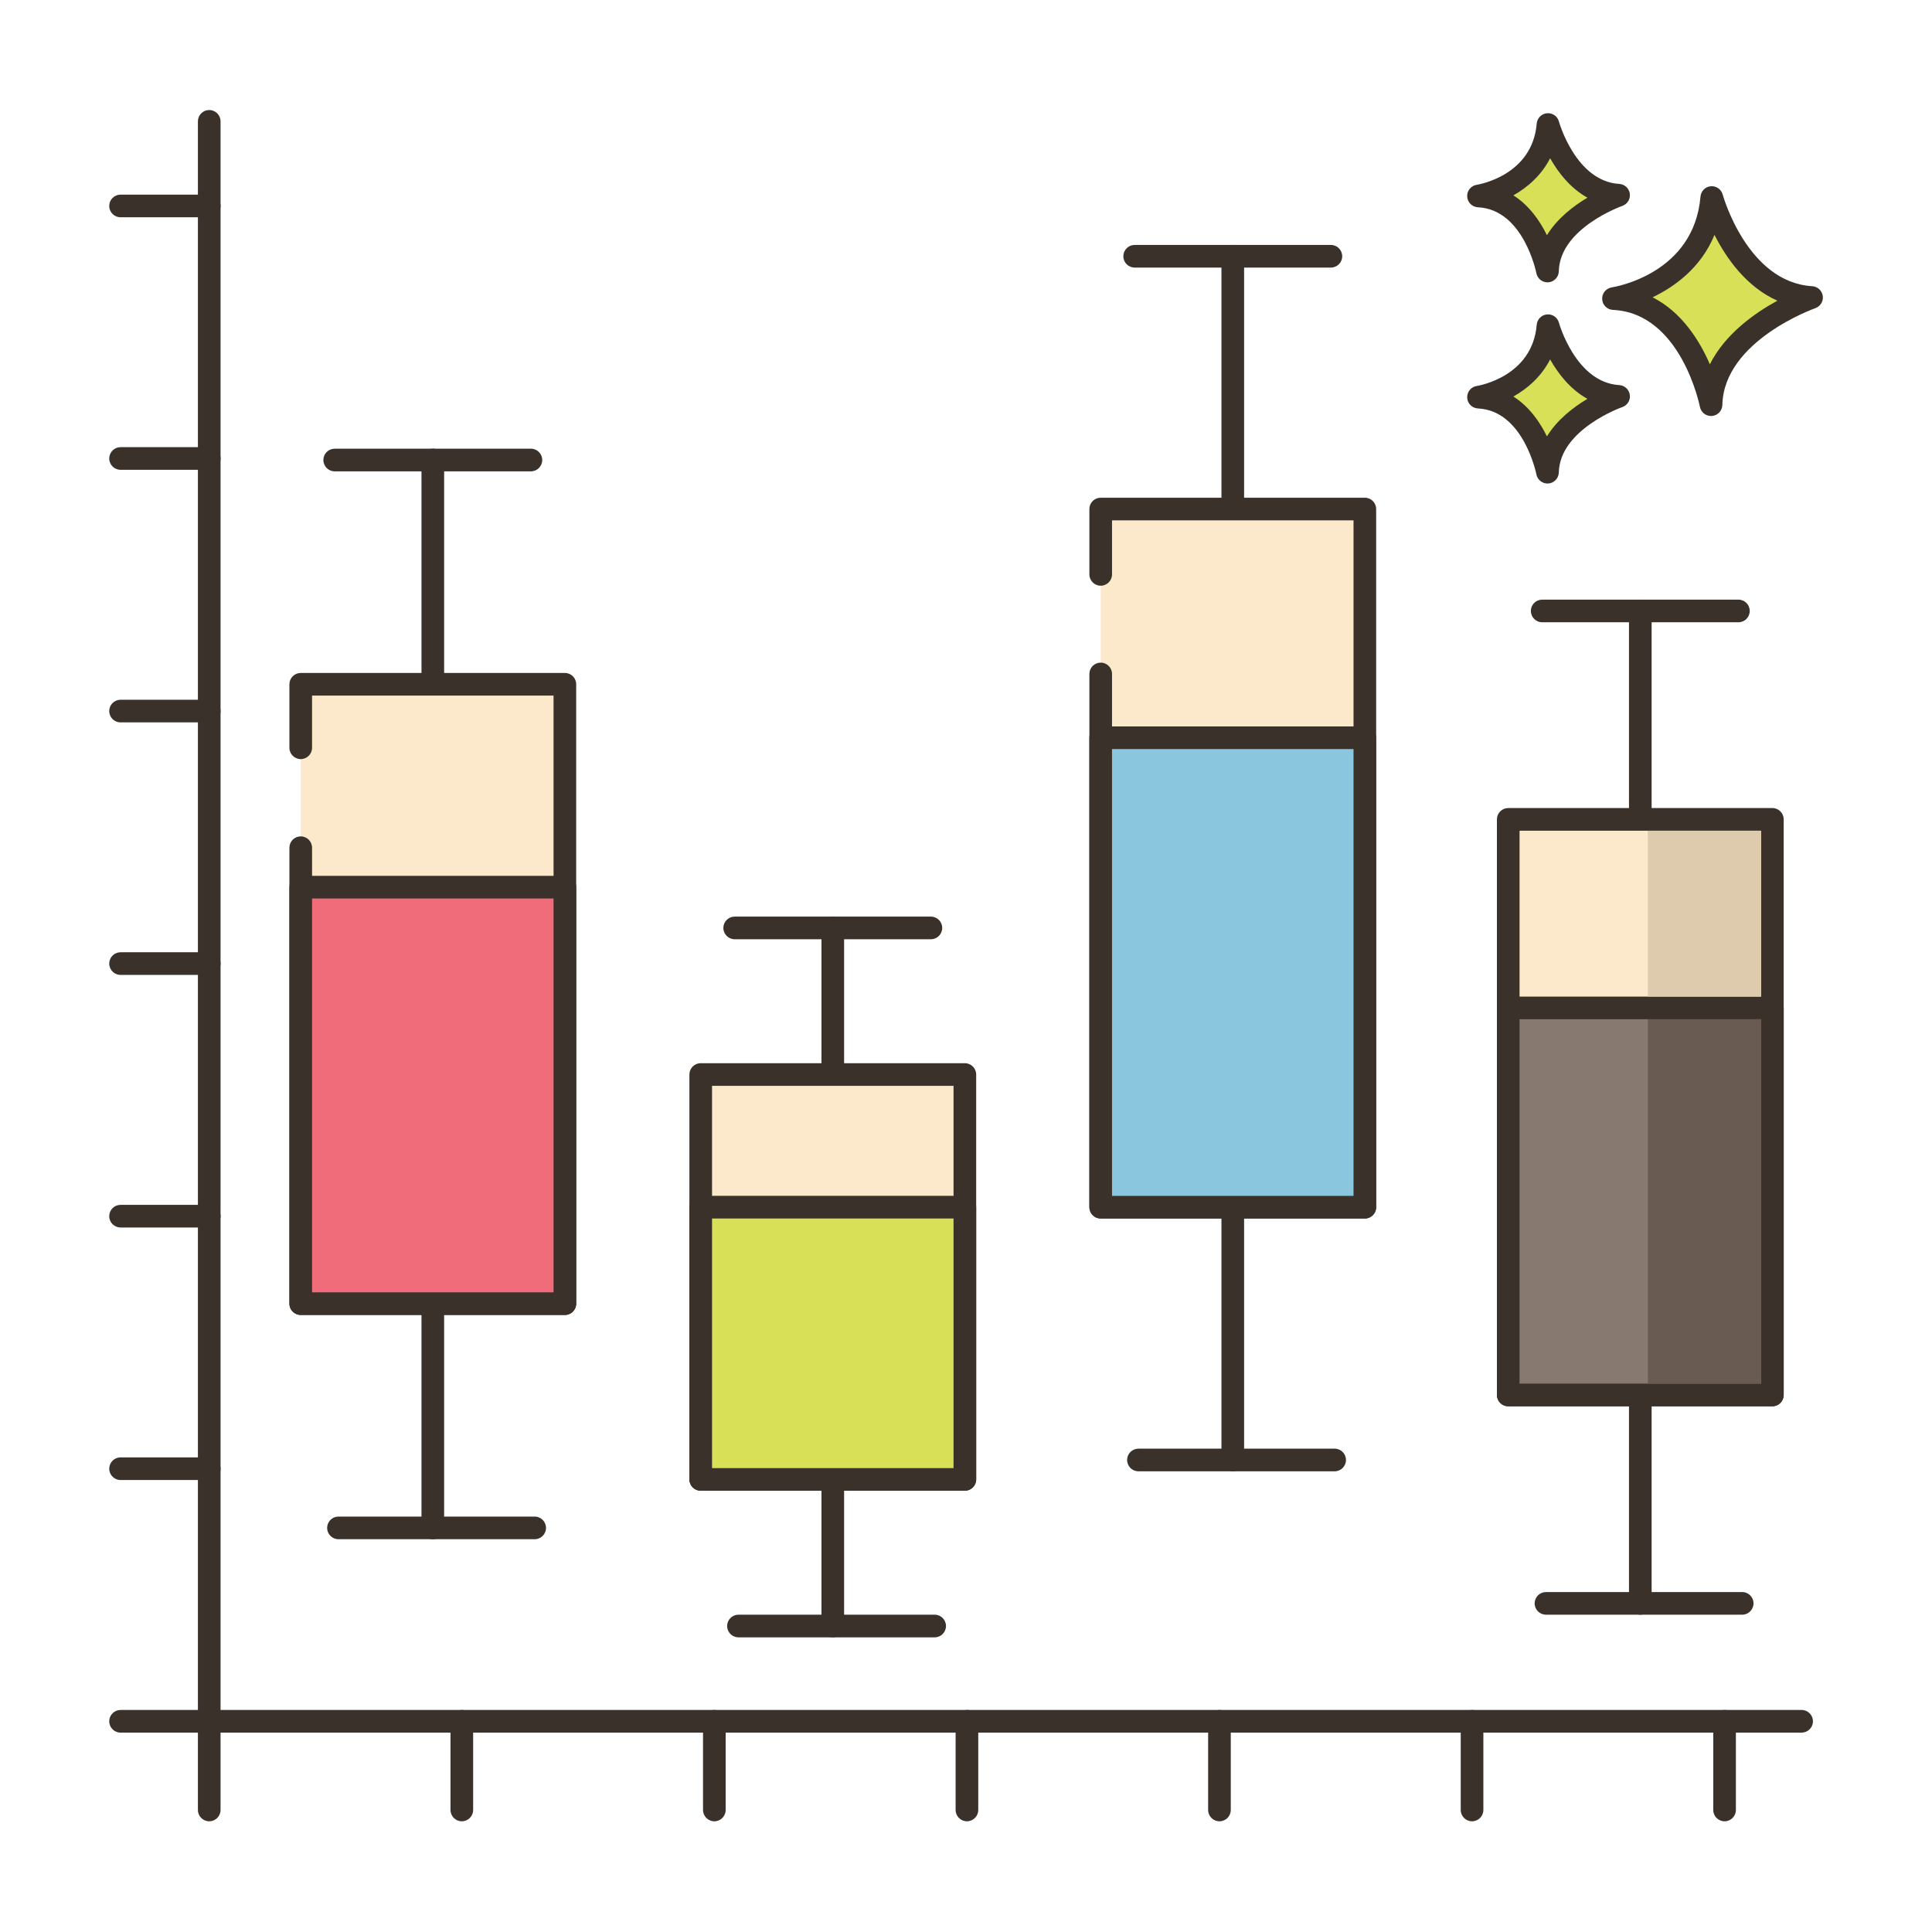 <?xml version="1.0" encoding="utf-8"?>
<!-- Generator: Adobe Illustrator 22.0.1, SVG Export Plug-In . SVG Version: 6.00 Build 0)  -->
<svg version="1.1" id="Layer_1" xmlns="http://www.w3.org/2000/svg" xmlns:xlink="http://www.w3.org/1999/xlink" x="0px" y="0px"
	 viewBox="0 0 256 256" style="enable-background:new 0 0 256 256;" xml:space="preserve">
<style type="text/css">
	.st0{fill:#3A312A;}
	.st1{fill:#F16C7A;}
	.st2{fill:#D7E057;}
	.st3{fill:#F8E4C8;}
	.st4{fill:#89C4DB;}
	.st5{fill-rule:evenodd;clip-rule:evenodd;fill:#F8E4C8;}
	.st6{fill:#87796F;}
	.st7{fill:#D4DB56;}
	.st8{fill:#F59689;}
	.st9{fill:#6CA6BE;}
	.st10{fill:#695B51;}
	.st11{fill:#F7E3C7;}
	.st12{fill:#8AC6DD;}
	.st13{fill:#6CA8BF;}
	.st14{fill:#D6DF58;}
	.st15{fill:#FAE6CA;}
	.st16{fill:#EF6D7A;}
	.st17{fill:#DDC9AC;}
	.st18{fill:#D24E5C;}
	.st19{fill:#6A5C52;}
	.st20{fill:#B9C239;}
	.st21{fill:#FCE8CB;}
	.st22{fill:#DECAAD;}
	.st23{fill:#D5DE58;}
	.st24{fill:#8AC5DC;}
	.st25{fill:#D34E5C;}
	.st26{fill:#ED6E7A;}
	.st27{fill:#B8C136;}
</style>
<g>
	<g>
		<g>
			<path class="st0" d="M238.724,226.58h-209.5V16.08c0-0.829-0.671-1.5-1.5-1.5c-0.829,0-1.5,0.671-1.5,1.5v212
				c0,0.829,0.671,1.5,1.5,1.5h211c0.829,0,1.5-0.671,1.5-1.5C240.224,227.252,239.553,226.58,238.724,226.58z"/>
		</g>
	</g>
	<g>
		<g>
			<path class="st0" d="M27.724,226.58c-0.829,0-1.5,0.671-1.5,1.5v11.75c0,0.829,0.671,1.5,1.5,1.5c0.829,0,1.5-0.671,1.5-1.5
				v-11.75C29.224,227.252,28.553,226.58,27.724,226.58z"/>
		</g>
	</g>
	<g>
		<g>
			<path class="st0" d="M61.194,226.58c-0.829,0-1.5,0.671-1.5,1.5v11.75c0,0.829,0.671,1.5,1.5,1.5c0.829,0,1.5-0.671,1.5-1.5
				v-11.75C62.694,227.252,62.023,226.58,61.194,226.58z"/>
		</g>
	</g>
	<g>
		<g>
			<path class="st0" d="M94.654,226.58c-0.829,0-1.5,0.671-1.5,1.5v11.75c0,0.829,0.671,1.5,1.5,1.5s1.5-0.671,1.5-1.5v-11.75
				C96.154,227.252,95.482,226.58,94.654,226.58z"/>
		</g>
	</g>
	<g>
		<g>
			<path class="st0" d="M128.124,226.58c-0.829,0-1.5,0.671-1.5,1.5v11.75c0,0.829,0.671,1.5,1.5,1.5c0.829,0,1.5-0.671,1.5-1.5
				v-11.75C129.624,227.252,128.953,226.58,128.124,226.58z"/>
		</g>
	</g>
	<g>
		<g>
			<path class="st0" d="M161.584,226.58c-0.829,0-1.5,0.671-1.5,1.5v11.75c0,0.829,0.671,1.5,1.5,1.5s1.5-0.671,1.5-1.5v-11.75
				C163.084,227.252,162.413,226.58,161.584,226.58z"/>
		</g>
	</g>
	<g>
		<g>
			<path class="st0" d="M195.054,226.58c-0.829,0-1.5,0.671-1.5,1.5v11.75c0,0.829,0.671,1.5,1.5,1.5c0.829,0,1.5-0.671,1.5-1.5
				v-11.75C196.554,227.252,195.882,226.58,195.054,226.58z"/>
		</g>
	</g>
	<g>
		<g>
			<path class="st0" d="M228.514,226.58c-0.829,0-1.5,0.671-1.5,1.5v11.75c0,0.829,0.671,1.5,1.5,1.5c0.829,0,1.5-0.671,1.5-1.5
				v-11.75C230.014,227.252,229.343,226.58,228.514,226.58z"/>
		</g>
	</g>
	<g>
		<g>
			<path class="st0" d="M27.724,226.58h-11.75c-0.829,0-1.5,0.671-1.5,1.5c0,0.829,0.671,1.5,1.5,1.5h11.75
				c0.829,0,1.5-0.671,1.5-1.5C29.224,227.252,28.553,226.58,27.724,226.58z"/>
		</g>
	</g>
	<g>
		<g>
			<path class="st0" d="M27.724,193.11h-11.75c-0.829,0-1.5,0.671-1.5,1.5c0,0.829,0.671,1.5,1.5,1.5h11.75
				c0.829,0,1.5-0.671,1.5-1.5C29.224,193.782,28.553,193.11,27.724,193.11z"/>
		</g>
	</g>
	<g>
		<g>
			<path class="st0" d="M27.724,159.65h-11.75c-0.829,0-1.5,0.671-1.5,1.5s0.671,1.5,1.5,1.5h11.75c0.829,0,1.5-0.671,1.5-1.5
				S28.553,159.65,27.724,159.65z"/>
		</g>
	</g>
	<g>
		<g>
			<path class="st0" d="M27.724,126.18h-11.75c-0.829,0-1.5,0.671-1.5,1.5c0,0.829,0.671,1.5,1.5,1.5h11.75
				c0.829,0,1.5-0.671,1.5-1.5C29.224,126.852,28.553,126.18,27.724,126.18z"/>
		</g>
	</g>
	<g>
		<g>
			<path class="st0" d="M27.724,92.72h-11.75c-0.829,0-1.5,0.671-1.5,1.5s0.671,1.5,1.5,1.5h11.75c0.829,0,1.5-0.671,1.5-1.5
				S28.553,92.72,27.724,92.72z"/>
		</g>
	</g>
	<g>
		<g>
			<path class="st0" d="M27.724,59.25h-11.75c-0.829,0-1.5,0.671-1.5,1.5s0.671,1.5,1.5,1.5h11.75c0.829,0,1.5-0.671,1.5-1.5
				S28.553,59.25,27.724,59.25z"/>
		</g>
	</g>
	<g>
		<g>
			<path class="st0" d="M27.724,25.79h-11.75c-0.829,0-1.5,0.671-1.5,1.5c0,0.829,0.671,1.5,1.5,1.5h11.75
				c0.829,0,1.5-0.671,1.5-1.5C29.224,26.461,28.553,25.79,27.724,25.79z"/>
		</g>
	</g>
	<g>
		<g>
			<path class="st2" d="M226.818,26.175c-0.974,11.564-13.025,13.39-13.025,13.39c10.347,0.487,12.925,14.059,12.925,14.059
				c0.221-9.677,13.321-14.202,13.321-14.202C230.227,38.834,226.818,26.175,226.818,26.175z"/>
		</g>
	</g>
	<g>
		<g>
			<path class="st0" d="M240.129,37.924c-8.604-0.514-11.831-12.024-11.863-12.141c-0.191-0.703-0.86-1.167-1.583-1.102
				c-0.725,0.066-1.298,0.642-1.359,1.367c-0.86,10.215-11.313,11.964-11.754,12.033c-0.763,0.115-1.313,0.79-1.273,1.561
				c0.04,0.77,0.657,1.384,1.428,1.421c9.028,0.425,11.499,12.718,11.523,12.842c0.137,0.711,0.759,1.217,1.472,1.217
				c0.042,0,0.084-0.002,0.126-0.005c0.764-0.064,1.357-0.693,1.375-1.459c0.194-8.508,12.191-12.777,12.313-12.819
				c0.675-0.235,1.092-0.915,0.994-1.623C241.427,38.508,240.843,37.967,240.129,37.924z M226.564,48.27
				c-1.357-3.13-3.709-6.907-7.587-8.876c2.931-1.405,6.409-3.913,8.202-8.273c1.551,3.071,4.2,6.88,8.334,8.722
				C232.505,41.483,228.59,44.248,226.564,48.27z"/>
		</g>
	</g>
	<g>
		<g>
			<path class="st2" d="M205.12,43.156c-0.689,8.179-9.213,9.47-9.213,9.47c7.318,0.344,9.142,9.944,9.142,9.944
				c0.156-6.844,9.422-10.045,9.422-10.045C207.53,52.11,205.12,43.156,205.12,43.156z"/>
		</g>
	</g>
	<g>
		<g>
			<path class="st0" d="M214.561,51.027c-5.766-0.345-7.972-8.185-7.994-8.264c-0.19-0.702-0.854-1.169-1.582-1.102
				c-0.726,0.065-1.299,0.642-1.36,1.368c-0.579,6.87-7.646,8.066-7.942,8.113c-0.763,0.115-1.314,0.79-1.273,1.56
				c0.04,0.77,0.657,1.384,1.428,1.421c6.035,0.284,7.723,8.644,7.739,8.726c0.135,0.713,0.759,1.22,1.473,1.22
				c0.041,0,0.083-0.002,0.125-0.005c0.765-0.063,1.358-0.694,1.376-1.461c0.13-5.709,8.332-8.634,8.413-8.662
				c0.677-0.234,1.094-0.913,0.996-1.622C215.86,51.612,215.276,51.07,214.561,51.027z M204.977,57.822
				c-0.924-1.885-2.34-3.947-4.447-5.28c1.856-1.041,3.697-2.629,4.87-4.916c1.057,1.873,2.654,3.955,4.941,5.224
				C208.492,53.951,206.352,55.591,204.977,57.822z"/>
		</g>
	</g>
	<g>
		<g>
			<path class="st2" d="M205.12,16.498c-0.689,8.179-9.213,9.471-9.213,9.471c7.318,0.344,9.142,9.944,9.142,9.944
				c0.156-6.845,9.422-10.045,9.422-10.045C207.53,25.452,205.12,16.498,205.12,16.498z"/>
		</g>
	</g>
	<g>
		<g>
			<path class="st0" d="M214.561,24.37c-5.767-0.345-7.973-8.185-7.994-8.265c-0.19-0.702-0.854-1.163-1.582-1.102
				c-0.726,0.065-1.299,0.642-1.36,1.368c-0.579,6.871-7.646,8.067-7.942,8.114c-0.763,0.115-1.314,0.79-1.273,1.561
				c0.04,0.77,0.657,1.384,1.428,1.421c6.035,0.284,7.723,8.644,7.739,8.726c0.135,0.713,0.759,1.22,1.472,1.22
				c0.042,0,0.083-0.001,0.125-0.005c0.765-0.063,1.358-0.694,1.376-1.461c0.13-5.71,8.332-8.634,8.413-8.662
				c0.676-0.234,1.094-0.913,0.996-1.622C215.86,24.955,215.276,24.413,214.561,24.37z M204.977,31.165
				c-0.924-1.885-2.34-3.947-4.447-5.28c1.856-1.041,3.697-2.63,4.871-4.916c1.057,1.874,2.655,3.954,4.941,5.224
				C208.492,27.294,206.352,28.933,204.977,31.165z"/>
		</g>
	</g>
	<g>
		<g>
			<path class="st0" d="M57.349,59.455c-0.829,0-1.5,0.671-1.5,1.5v141.5c0,0.829,0.671,1.5,1.5,1.5c0.829,0,1.5-0.671,1.5-1.5
				v-141.5C58.849,60.127,58.178,59.455,57.349,59.455z"/>
		</g>
	</g>
	<g>
		<g>
			<path class="st0" d="M70.349,59.455h-26c-0.829,0-1.5,0.671-1.5,1.5c0,0.829,0.671,1.5,1.5,1.5h26c0.829,0,1.5-0.671,1.5-1.5
				C71.849,60.127,71.178,59.455,70.349,59.455z"/>
		</g>
	</g>
	<g>
		<g>
			<path class="st0" d="M70.849,200.955h-26c-0.829,0-1.5,0.671-1.5,1.5c0,0.829,0.671,1.5,1.5,1.5h26c0.829,0,1.5-0.671,1.5-1.5
				C72.349,201.627,71.678,200.955,70.849,200.955z"/>
		</g>
	</g>
	<g>
		<g>
			<rect x="39.849" y="90.67" class="st21" width="35" height="82.07"/>
		</g>
	</g>
	<g>
		<g>
			<path class="st0" d="M74.849,89.17h-35c-0.829,0-1.5,0.671-1.5,1.5v8.415c0,0.829,0.671,1.5,1.5,1.5c0.829,0,1.5-0.671,1.5-1.5
				V92.17h32v79.07h-32v-58.915c0-0.829-0.671-1.5-1.5-1.5c-0.829,0-1.5,0.671-1.5,1.5v60.415c0,0.829,0.671,1.5,1.5,1.5h35
				c0.829,0,1.5-0.671,1.5-1.5V90.67C76.349,89.841,75.678,89.17,74.849,89.17z"/>
		</g>
	</g>
	<g>
		<g>
			<rect x="39.849" y="117.555" class="st1" width="35" height="55.185"/>
		</g>
	</g>
	<g>
		<g>
			<path class="st0" d="M74.849,116.055h-35c-0.829,0-1.5,0.671-1.5,1.5v55.185c0,0.829,0.671,1.5,1.5,1.5h35
				c0.829,0,1.5-0.671,1.5-1.5v-55.185C76.349,116.727,75.678,116.055,74.849,116.055z M73.349,171.24h-32v-52.185h32V171.24z"/>
		</g>
	</g>
	<g>
		<g>
			<path class="st0" d="M110.349,121.455c-0.829,0-1.5,0.671-1.5,1.5v92.5c0,0.829,0.671,1.5,1.5,1.5c0.829,0,1.5-0.671,1.5-1.5
				v-92.5C111.849,122.127,111.178,121.455,110.349,121.455z"/>
		</g>
	</g>
	<g>
		<g>
			<path class="st0" d="M123.349,121.455h-26c-0.829,0-1.5,0.671-1.5,1.5c0,0.829,0.671,1.5,1.5,1.5h26c0.829,0,1.5-0.671,1.5-1.5
				C124.849,122.127,124.178,121.455,123.349,121.455z"/>
		</g>
	</g>
	<g>
		<g>
			<path class="st0" d="M123.849,213.955h-26c-0.829,0-1.5,0.671-1.5,1.5c0,0.829,0.671,1.5,1.5,1.5h26c0.829,0,1.5-0.671,1.5-1.5
				C125.349,214.627,124.678,213.955,123.849,213.955z"/>
		</g>
	</g>
	<g>
		<g>
			<rect x="92.849" y="142.38" class="st21" width="35" height="53.65"/>
		</g>
	</g>
	<g>
		<g>
			<path class="st0" d="M127.849,140.88h-35c-0.829,0-1.5,0.671-1.5,1.5v53.65c0,0.829,0.671,1.5,1.5,1.5h35
				c0.829,0,1.5-0.671,1.5-1.5v-53.65C129.349,141.552,128.678,140.88,127.849,140.88z M126.349,194.53h-32v-50.65h32V194.53z"/>
		</g>
	</g>
	<g>
		<g>
			<rect x="92.849" y="159.955" class="st2" width="35" height="36.075"/>
		</g>
	</g>
	<g>
		<g>
			<path class="st0" d="M127.849,158.455h-35c-0.829,0-1.5,0.671-1.5,1.5v36.075c0,0.829,0.671,1.5,1.5,1.5h35
				c0.829,0,1.5-0.671,1.5-1.5v-36.075C129.349,159.127,128.678,158.455,127.849,158.455z M126.349,194.53h-32v-33.075h32V194.53z"
				/>
		</g>
	</g>
	<g>
		<g>
			<path class="st0" d="M163.349,32.455c-0.829,0-1.5,0.671-1.5,1.5v159.5c0,0.829,0.671,1.5,1.5,1.5c0.829,0,1.5-0.671,1.5-1.5
				v-159.5C164.849,33.127,164.178,32.455,163.349,32.455z"/>
		</g>
	</g>
	<g>
		<g>
			<path class="st0" d="M176.349,32.455h-26c-0.829,0-1.5,0.671-1.5,1.5c0,0.829,0.671,1.5,1.5,1.5h26c0.829,0,1.5-0.671,1.5-1.5
				C177.849,33.127,177.178,32.455,176.349,32.455z"/>
		</g>
	</g>
	<g>
		<g>
			<path class="st0" d="M176.849,191.955h-26c-0.829,0-1.5,0.671-1.5,1.5c0,0.829,0.671,1.5,1.5,1.5h26c0.829,0,1.5-0.671,1.5-1.5
				C178.349,192.627,177.678,191.955,176.849,191.955z"/>
		</g>
	</g>
	<g>
		<g>
			<rect x="145.849" y="67.45" class="st21" width="35" height="92.51"/>
		</g>
	</g>
	<g>
		<g>
			<path class="st0" d="M180.849,65.95h-35c-0.829,0-1.5,0.671-1.5,1.5v8.659c0,0.829,0.671,1.5,1.5,1.5c0.829,0,1.5-0.671,1.5-1.5
				V68.95h32v89.51h-32V89.301c0-0.829-0.671-1.5-1.5-1.5c-0.829,0-1.5,0.671-1.5,1.5v70.659c0,0.829,0.671,1.5,1.5,1.5h35
				c0.829,0,1.5-0.671,1.5-1.5V67.45C182.349,66.622,181.678,65.95,180.849,65.95z"/>
		</g>
	</g>
	<g>
		<g>
			<rect x="145.849" y="97.755" class="st12" width="35" height="62.205"/>
		</g>
	</g>
	<g>
		<g>
			<path class="st0" d="M180.849,96.255h-35c-0.829,0-1.5,0.671-1.5,1.5v62.205c0,0.829,0.671,1.5,1.5,1.5h35
				c0.829,0,1.5-0.671,1.5-1.5V97.755C182.349,96.927,181.678,96.255,180.849,96.255z M179.349,158.46h-32V99.255h32V158.46z"/>
		</g>
	</g>
	<g>
		<g>
			<path class="st0" d="M217.349,79.455c-0.829,0-1.5,0.671-1.5,1.5v131.5c0,0.829,0.671,1.5,1.5,1.5c0.829,0,1.5-0.671,1.5-1.5
				v-131.5C218.849,80.127,218.178,79.455,217.349,79.455z"/>
		</g>
	</g>
	<g>
		<g>
			<path class="st0" d="M230.349,79.455h-26c-0.829,0-1.5,0.671-1.5,1.5c0,0.829,0.671,1.5,1.5,1.5h26c0.829,0,1.5-0.671,1.5-1.5
				C231.849,80.127,231.178,79.455,230.349,79.455z"/>
		</g>
	</g>
	<g>
		<g>
			<path class="st0" d="M230.849,210.955h-26c-0.829,0-1.5,0.671-1.5,1.5c0,0.829,0.671,1.5,1.5,1.5h26c0.829,0,1.5-0.671,1.5-1.5
				C232.349,211.627,231.678,210.955,230.849,210.955z"/>
		</g>
	</g>
	<g>
		<g>
			<rect x="199.849" y="108.57" class="st21" width="35" height="76.27"/>
		</g>
	</g>
	<g>
		<g>
			<path class="st0" d="M234.849,107.07h-35c-0.829,0-1.5,0.671-1.5,1.5v76.27c0,0.829,0.671,1.5,1.5,1.5h35
				c0.829,0,1.5-0.671,1.5-1.5v-76.27C236.349,107.742,235.678,107.07,234.849,107.07z M233.349,183.34h-32v-73.27h32V183.34z"/>
		</g>
	</g>
	<g>
		<g>
			<rect x="199.849" y="133.555" class="st6" width="35" height="51.285"/>
		</g>
	</g>
	<g>
		<g>
			<path class="st0" d="M234.849,132.055h-35c-0.829,0-1.5,0.671-1.5,1.5v51.285c0,0.829,0.671,1.5,1.5,1.5h35
				c0.829,0,1.5-0.671,1.5-1.5v-51.285C236.349,132.727,235.678,132.055,234.849,132.055z M233.349,183.34h-32v-48.285h32V183.34z"
				/>
		</g>
	</g>
	<g>
		<g>
			<rect x="218.349" y="110.075" class="st22" width="15" height="21.98"/>
		</g>
	</g>
	<g>
		<g>
			<rect x="218.349" y="135.055" class="st10" width="15" height="48.28"/>
		</g>
	</g>
</g>
</svg>
